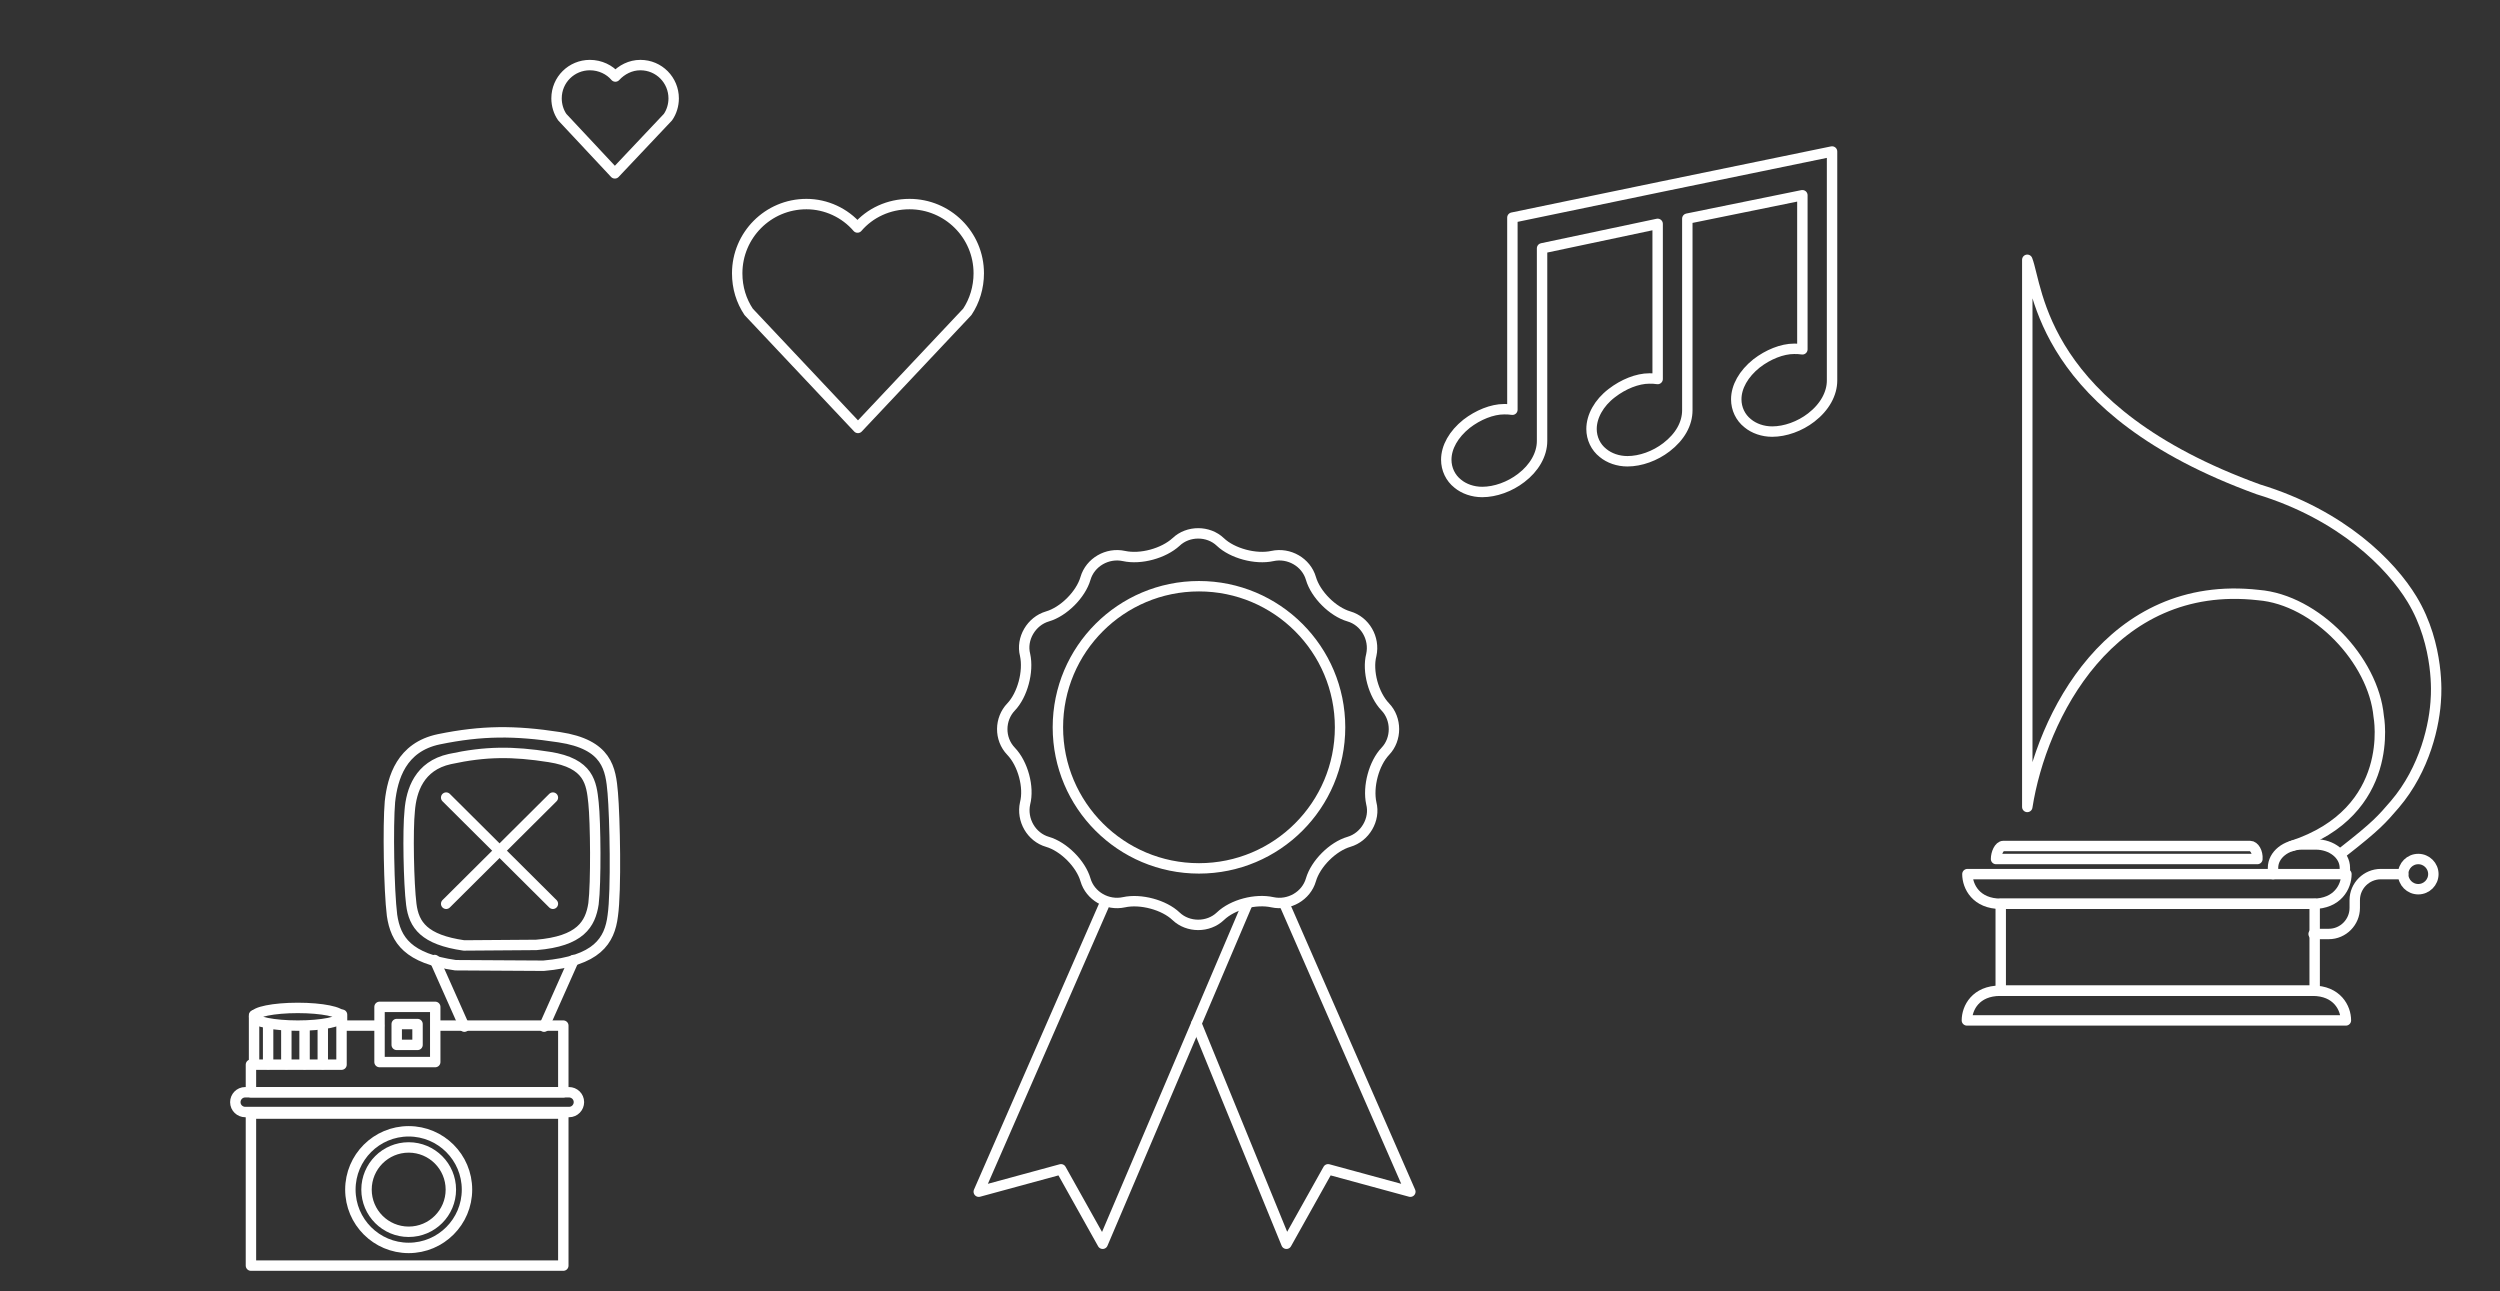<?xml version="1.0" encoding="utf-8"?>
<!-- Generator: Adobe Illustrator 19.1.1, SVG Export Plug-In . SVG Version: 6.00 Build 0)  -->
<svg version="1.1" id="Layer_1" xmlns="http://www.w3.org/2000/svg" xmlns:xlink="http://www.w3.org/1999/xlink" x="0px" y="0px"
	 width="480.2px" height="248px" viewBox="-297.1 420.9 480.2 248" style="enable-background:new -297.1 420.9 480.2 248;"
	 xml:space="preserve">
<rect x="-297.1" y="420.9" width="480.2" height="248" fill="#333333" stroke="none"/>
<style type="text/css">
	.st0{fill:none;stroke:#FFFFFF;stroke-width:2;stroke-linecap:round;stroke-linejoin:round;stroke-miterlimit:10;}
</style>
<circle class="st0" cx="-66.8" cy="560.6" r="27.1"/>
<g>
	<polyline class="st0" points="-85.1,594.9 -109.1,649.8 -93.3,645.5 -85.3,659.8 -57.5,594.5 	"/>
</g>
<g>
	<polyline class="st0" points="-50.4,594.5 -26.2,649.8 -42,645.5 -50,659.8 -67.3,617.5 	"/>
</g>
<g>
	<path class="st0" d="M-71.2,525c2.3-2.2,6.2-2.2,8.5,0c2.3,2.2,6.8,3.4,10,2.7s6.5,1.2,7.4,4.3s4.2,6.4,7.3,7.3s5,4.2,4.3,7.4
		c-0.8,3.1,0.4,7.6,2.7,10c2.2,2.3,2.2,6.2,0,8.5c-2.2,2.3-3.4,6.8-2.7,10c0.8,3.1-1.2,6.5-4.3,7.4c-3.1,0.9-6.4,4.2-7.3,7.3
		c-0.9,3.1-4.2,5-7.4,4.3c-3.2-0.7-7.6,0.4-10,2.7c-2.3,2.2-6.2,2.2-8.5,0c-2.3-2.2-6.8-3.4-10-2.7c-3.2,0.7-6.5-1.2-7.4-4.3
		c-0.9-3.1-4.2-6.4-7.3-7.3c-3.1-0.9-5-4.2-4.3-7.4c0.8-3.1-0.4-7.6-2.7-10c-2.3-2.4-2.2-6.2,0-8.5c2.2-2.3,3.4-6.8,2.7-10
		c-0.8-3.1,1.2-6.5,4.3-7.4c3.1-0.9,6.4-4.2,7.3-7.3c0.9-3.1,4.2-5,7.4-4.3C-78,528.4-73.6,527.2-71.2,525z"/>
</g>
<g>
	<g>
		<path class="st0" d="M-132.4,464.6c2.4-2.8,6-4.5,10-4.5c7.3,0,13.3,5.9,13.3,13.3c0,2.7-0.8,5.3-2.2,7.4l-21,22.3l-21-22.3
			c-1.4-2.1-2.2-4.6-2.2-7.4c0-7.3,5.9-13.3,13.3-13.3C-138.4,460.1-134.8,461.8-132.4,464.6z"/>
		<path class="st0" d="M-178.9,435.6c1.2-1.3,2.9-2.2,4.8-2.2c3.6,0,6.4,2.9,6.4,6.4c0,1.3-0.4,2.6-1.1,3.6l-10.2,10.8l-10.1-10.8
			c-0.7-1-1.1-2.3-1.1-3.6c0-3.6,2.9-6.4,6.4-6.4C-181.8,433.4-180,434.3-178.9,435.6z"/>
	</g>
</g>
<g>
	<g>
		<path class="st0" d="M22.3,456.7L22.3,456.7l-28.9,6v36.9c-0.6-0.1-1.1-0.1-1.6-0.1c-2.3,0-5,1.1-7.2,2.8c-2.5,2-3.9,4.5-3.9,6.9
			c0,1.8,0.8,3.5,2.2,4.6c1.2,1,2.9,1.6,4.7,1.6c2.5,0,5.3-1,7.5-2.7c2.5-1.9,4-4.5,4-7.1v-37l22.2-4.7v29.8
			c-0.6-0.1-1.1-0.1-1.6-0.1c-2.3,0-5,1.1-7.2,2.8c-2.5,1.9-3.9,4.5-3.9,6.9c0,1.8,0.8,3.5,2.2,4.6c1.2,1,2.9,1.6,4.7,1.6
			c2.5,0,5.3-1,7.5-2.7c2.6-2,4-4.5,4-7.1v-36.8l22.1-4.5V488c-0.6-0.1-1.1-0.1-1.6-0.1c-2.3,0-5,1.1-7.2,2.8
			c-2.5,2-3.9,4.5-3.9,6.9c0,1.8,0.8,3.5,2.2,4.6c1.2,1,2.9,1.6,4.7,1.6c2.5,0,5.3-1,7.5-2.7c2.6-2,4-4.6,4-7.1v-44L22.3,456.7z"/>
	</g>
</g>
<g>
	<g>
		<path class="st0" d="M-185.9,632.6c0,1-0.8,1.9-1.9,1.9H-250c-1,0-1.9-0.8-1.9-1.9l0,0c0-1,0.8-1.9,1.9-1.9h62.2
			C-186.8,630.7-185.9,631.5-185.9,632.6L-185.9,632.6z"/>
		<ellipse class="st0" cx="-239.9" cy="616.2" rx="8.4" ry="1.7"/>
		<line class="st0" x1="-248.3" y1="615.9" x2="-248.3" y2="625.3"/>
		<line class="st0" x1="-245.6" y1="618" x2="-245.6" y2="625.3"/>
		<line class="st0" x1="-242.1" y1="618.4" x2="-242.1" y2="625.3"/>
		<line class="st0" x1="-238.6" y1="618.4" x2="-238.6" y2="625.3"/>
		<line class="st0" x1="-235.1" y1="618" x2="-235.1" y2="625.3"/>
		<line class="st0" x1="-231.4" y1="615.8" x2="-231.4" y2="618"/>
		<rect x="-248.9" y="634.8" class="st0" width="60" height="29.2"/>
		<circle class="st0" cx="-218.6" cy="649.4" r="11.2"/>
		<circle class="st0" cx="-218.6" cy="649.4" r="8.1"/>
		<rect x="-224.2" y="614.3" class="st0" width="10.7" height="10.6"/>
		<rect x="-220.9" y="617.6" class="st0" width="4" height="4"/>
		<path class="st0" d="M-194.1,602.4c8.5-0.7,10.4-4,11-7.9c0.5-4,0.4-15.7,0-19.4c-0.4-3.8-0.8-7.6-8.5-8.8
			c-7-1.1-12.2-1.1-19.1,0.4c-5.9,1.3-7.4,6.1-7.7,9.9c-0.4,3.8-0.2,14,0.3,18s2.5,6.8,10.1,7.9L-194.1,602.4L-194.1,602.4z"/>
		<path class="st0" d="M-192.7,606.4c10.3-0.9,12.7-4.8,13.3-9.6c0.7-4.8,0.4-19,0-23.6c-0.4-4.6-1-9.3-10.3-10.7
			c-8.5-1.3-14.8-1.3-23.1,0.4c-7.2,1.5-8.9,7.4-9.4,12c-0.4,4.6-0.2,17,0.4,21.8c0.7,4.8,3.1,8.3,12.2,9.6L-192.7,606.4z"/>
		<polyline class="st0" points="-212.7,617.9 -188.9,617.9 -188.9,630.7 -248.9,630.7 -248.9,625.4 -231.5,625.4 -231.5,617.9 
			-224.3,617.9 		"/>
		<line class="st0" x1="-186.9" y1="605.3" x2="-192.6" y2="618.1"/>
		<line class="st0" x1="-213.6" y1="605.3" x2="-207.9" y2="618.1"/>
		<line class="st0" x1="-211.4" y1="574.1" x2="-190.9" y2="594.5"/>
		<line class="st0" x1="-190.9" y1="574.1" x2="-211.4" y2="594.5"/>
	</g>
</g>
<g>
	<rect x="87.2" y="594.5" class="st0" width="60.3" height="16.7"/>
	<path class="st0" d="M136.5,585.9c0.1-1.3-0.6-2.5-1.4-2.5H87.7c-0.8,0-1.4,1.4-1.4,2.5l0,0H136.5z"/>
	<path class="st0" d="M153.5,616.9L153.5,616.9c0-2.4-1.7-5.7-6.4-5.7h-26h-8h-26c-4.7,0-6.4,3.3-6.4,5.7l0,0H153.5z"/>
	<path class="st0" d="M80.8,588.8L80.8,588.8c0,2.4,1.7,5.7,6.4,5.7h26h8h26c4.7,0,6.4-3.3,6.4-5.7l0,0H80.8z"/>
	<path class="st0" d="M164.5,588.8h-4.3c-2.7,0-5,2.2-5,5v1.5c0,2.7-2.2,5-5,5h-2.9"/>
	<path class="st0" d="M139.9,599.9"/>
	<path class="st0" d="M139.5,588.8v-1.2c0-2.5,2.5-4.5,5.6-4.5h2.6c3.1,0,5.6,2,5.6,4.5v1.2"/>
	<circle class="st0" cx="167.4" cy="588.8" r="2.9"/>
	<path class="st0" d="M150.1,572.9"/>
	<path class="st0" d="M143.1,583.4c20.2-6.6,16.7-24.9,16.7-24.9c-1-10.8-12-22.4-23.1-23.3c-28.4-3.2-41.7,23.4-44.4,40.7V470.8
		c2.1,5.4,2.5,28.9,44.4,44.1c16.1,4.9,25.5,14.5,29.5,21.1c5.4,8.9,4.6,18.8,4.6,18.8c-0.2,5.2-2.1,13.8-7.9,20.6
		c-2.5,2.9-3.5,4.1-9.9,9.1"/>
	<path class="st0" d="M122,522.6"/>
</g>
</svg>
